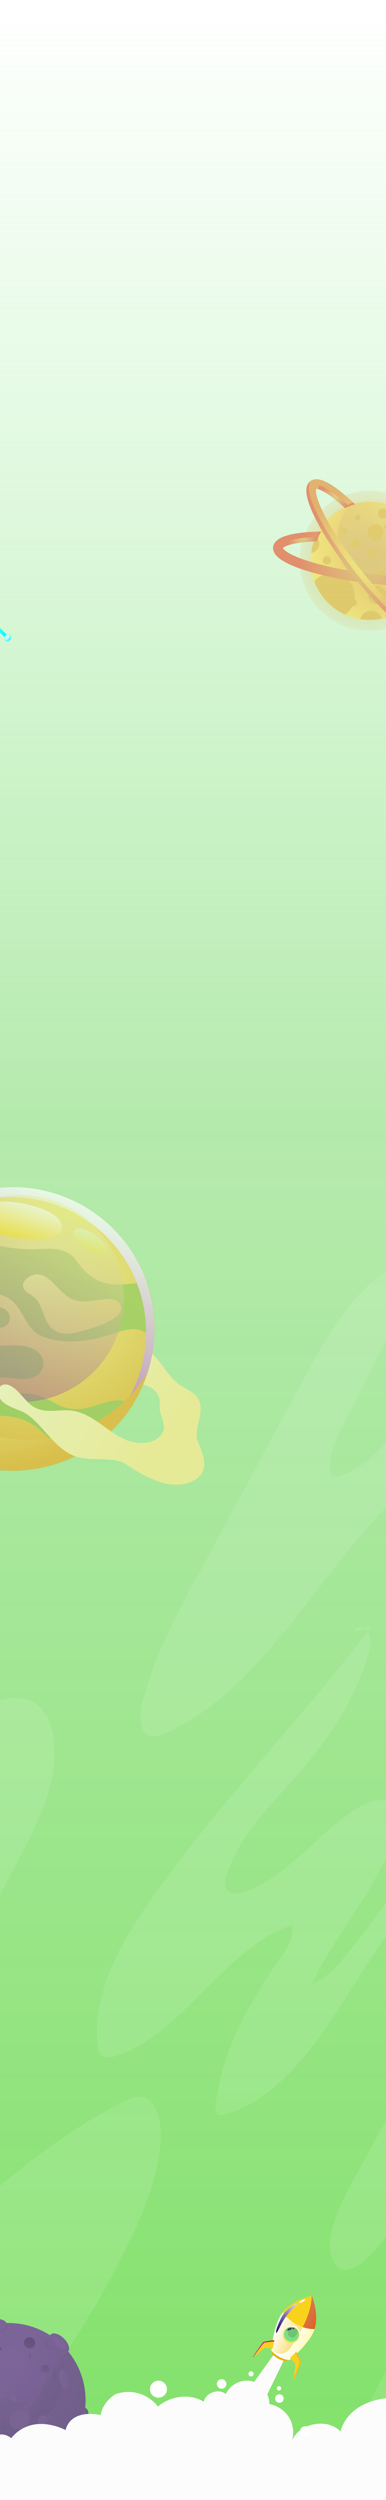 <svg width="375" height="2426" viewBox="0 0 375 2426" fill="none" xmlns="http://www.w3.org/2000/svg">
<g clip-path="url(#clip0_481_5766)">
<g clip-path="url(#clip1_481_5766)">
<path d="M375 -1H0V2425H375V-1Z" fill="url(#paint0_linear_481_5766)"/>
<g opacity="0.2">
<g style="mix-blend-mode:screen" opacity="0.5">
<path d="M-438.114 2098.41C-336.501 1947.04 -222.463 1807.98 -90.72 1703.99C-66.229 1684.66 -41 1666.47 -13.926 1654.47C5.56 1645.83 30.351 1642.26 43.733 1662.75C48.547 1670.11 51.054 1679.68 52.127 1689.27C56.595 1729.36 37.915 1766.91 20.36 1800.23C-3.209 1844.96 -26.362 1890.16 -52.513 1932.35C-79.195 1975.38 -108.967 2015.22 -133.072 2060.8C-157.177 2106.37 -175.683 2159.27 -175.914 2214.74C-175.96 2226.22 -174.363 2239.58 -166.736 2245.19C-158.733 2251.06 -148.869 2245.07 -140.953 2239C-53.695 2172.06 26.033 2086 120.601 2039.19C126.943 2036.05 133.827 2033.07 140.376 2035.35C153.752 2040.02 157.522 2062.8 155.868 2080.83C153.083 2111.13 142.342 2139.15 130.327 2165.29C100.896 2229.33 63.075 2285.9 25.462 2342.08C19.472 2324.41 0.008 2326.51 -14.094 2332.17C-51.453 2347.15 -87.809 2366.46 -122.585 2389.81C-130.339 2377.26 -122.043 2359.1 -113.972 2346.9C-84.776 2302.78 -55.581 2258.66 -26.385 2214.54C-89.083 2234.31 -139.812 2293.79 -199.085 2327.11C-211.832 2334.27 -225.282 2340.29 -239.154 2340.4C-253.025 2340.5 -267.484 2333.88 -276.092 2319.62C-284.613 2305.49 -286.25 2285.86 -283.621 2268.17C-280.987 2250.49 -274.564 2234.23 -268.222 2218.25C-241.391 2150.69 -209.053 2083.4 -186.753 2013.25C-183.184 2002.02 -180.964 1989.47 -183.265 1977.68C-184.153 1973.13 -185.801 1968.65 -188.667 1965.84C-194.893 1959.72 -203.864 1963.78 -210.327 1969.46C-232.206 1988.7 -253.279 2017.44 -269.306 2044.57C-290.926 2081.17 -316.755 2114.71 -342.076 2146.85C-353.139 2160.91 -364.757 2174.92 -378.933 2182.8C-393.11 2190.68 -410.527 2191.41 -423.084 2179.71C-439.365 2164.55 -442.49 2134.42 -440.443 2108.36C-438.051 2077.89 -430.556 2048.13 -418.633 2021.79" fill="white"/>
</g>
<g style="mix-blend-mode:screen" opacity="0.5">
<path d="M837.038 1500.65C782.717 1563.42 734.911 1635.58 679.311 1696.39C623.705 1757.21 557.778 1807.37 485.608 1814.82C484.15 1814.97 482.645 1815.1 481.25 1814.52C473.853 1811.48 477.612 1796.79 482.564 1788.96C517.686 1733.42 548.917 1673.63 575.72 1610.61C588.784 1579.9 600.805 1548.3 610.116 1515.28C614.215 1500.74 634.082 1428.02 606.265 1428.71C593.16 1429.04 576.383 1441.92 566.911 1453.09C550.699 1472.21 539.352 1497.22 527.585 1521.3C502.697 1572.22 474.856 1620.65 444.375 1666.04C434.101 1681.35 423.383 1696.47 410.365 1707.61C407.563 1710.01 404.415 1712.29 401.083 1711.88C390.919 1710.61 392.003 1690.42 396.765 1678.57C409.927 1645.79 427.471 1616.39 441.821 1584.48C456.176 1552.57 417.768 1586.46 416.58 1549.44C415.935 1529.39 460.016 1437.7 446.347 1428.7C430.348 1418.16 411.219 1429.66 396.309 1442.65C353.992 1479.55 319.481 1529.52 282.664 1575.46C245.847 1621.39 204.878 1664.72 156.092 1683.35C152.437 1684.74 148.517 1686 144.879 1684.52C134.686 1680.39 135.504 1661.09 139.217 1647.97C151.895 1603.17 173.204 1563.6 194.27 1524.62C227.057 1463.95 259.845 1403.27 292.632 1342.59C308.048 1314.06 323.661 1285.25 343.672 1262.15C363.689 1239.05 388.82 1221.84 415.473 1221C387.31 1276.69 359.141 1332.4 330.977 1388.09C324.111 1401.67 317.025 1418.78 322.669 1433.29C348.186 1430.63 368.942 1406.68 389.057 1385.91C417.543 1356.51 448.578 1331.35 481.365 1311.07C489.488 1306.05 500.454 1302 506.352 1310.88C510.497 1317.13 509.65 1326.6 507.983 1334.59C494.717 1398.19 446.491 1443.76 439.572 1509.07C438.99 1514.57 438.817 1520.62 441.233 1525.19C446.929 1535.94 459.762 1529.13 467.672 1521.14C511.546 1476.87 548.196 1421.69 588.571 1372.02C628.945 1322.34 674.802 1276.98 728.431 1259.01C749.734 1251.87 776.047 1251.35 789.572 1274.1C804.089 1298.52 795.165 1334.02 784.36 1361.55C764.095 1413.19 738.953 1461.53 709.688 1505.12C689.516 1535.17 667.031 1563.66 653.915 1599.81C649.101 1613.07 645.601 1627.77 647.1 1642.32C648.599 1656.88 656.14 1671.08 667.031 1674.47C672.923 1676.3 679.103 1674.9 684.978 1673C734.906 1656.76 774.998 1605.15 825.121 1589.99C833.492 1587.45 843.144 1586.34 849.872 1593.35C856.928 1600.71 857.995 1614.84 854.703 1625.85C851.411 1636.85 844.712 1645.42 838.064 1653.4C797.696 1701.88 752.04 1742.78 702.92 1774.44" fill="white"/>
</g>
<g style="mix-blend-mode:screen" opacity="0.5">
<path d="M361.718 1577.28C290.188 1672.29 208.061 1753.25 140.151 1852.73C115.124 1889.39 90.806 1933.94 94.548 1982.91C94.79 1986.12 95.205 1989.47 96.692 1992.04C99.904 1997.57 106.309 1997.02 111.475 1995.46C176.283 1975.9 219.344 1888.66 283.973 1868.11C285.195 1880.44 278.3 1891.31 271.946 1900.52C243.546 1941.68 215.758 1987.78 209.525 2042.7C209.208 2045.5 209.041 2048.72 210.517 2050.8C212.183 2053.13 215.031 2052.78 217.418 2052.15C252.171 2043.06 282.191 2014.25 307.034 1981.09C331.871 1947.94 352.655 1909.92 376.915 1876.03C404.381 1837.65 436.638 1803.97 456.632 1758.33C450.255 1753.54 441.971 1755.33 435.669 1760.28C429.362 1765.23 424.6 1772.86 419.901 1780.27C394.914 1819.71 368.198 1857.27 339.919 1892.67C329.034 1906.29 317.342 1920.03 302.854 1925.34C328.654 1871.38 370.25 1830.16 386.941 1770.35C388.238 1765.7 389.351 1760.41 387.719 1755.94C386.238 1751.88 382.848 1749.64 379.544 1748.43C366.739 1743.74 353.139 1750.21 341.366 1758.33C305.027 1783.38 274.587 1825.29 234.472 1836.71C228.666 1838.36 220.866 1837.93 218.94 1830.57C217.96 1826.81 219.061 1822.7 220.289 1819.06C232.264 1783.64 256.484 1758.51 279.003 1733.44C310.775 1698.06 341.701 1658.32 357.059 1607.5C359.221 1600.34 361.02 1592.05 358.38 1585.18C355.739 1578.3 346.641 1576.38 344.456 1583.52" fill="white"/>
</g>
<g style="mix-blend-mode:screen" opacity="0.5">
<path d="M648.605 1960.06C612.935 2020.55 596.873 2112.5 552.134 2161.54C545.989 2168.28 539.491 2174.92 531.823 2177.97C524.161 2181.03 515.012 2179.79 509.373 2172.33C503.752 2164.89 502.858 2153.3 503.746 2142.89C507.805 2095.32 540.661 2059.96 549.309 2013.46C551.097 2003.85 551.241 1992 545.279 1985.94C540.61 1981.2 533.951 1981.97 528.301 1984.21C509.863 1991.52 496.015 2010.99 482.397 2028.86C467.35 2048.62 451.495 2067.32 434.937 2084.87C428.232 2091.97 419.452 2099.25 411.611 2094.58C416.586 2073.98 427.062 2056.59 437.313 2039.68C456.321 2008.31 475.404 1976.56 488.976 1940.66C492.723 1930.75 496.009 1918.76 491.991 1909.04C480.449 1909.53 470.527 1919.5 461.844 1929.49C416.54 1981.66 380.945 2046.48 345.765 2110.7C336.818 2127.03 327.743 2143.68 322.883 2162.77C321.015 2170.11 319.793 2177.99 321.009 2185.57C322.226 2193.14 326.336 2200.29 332.073 2202.09C335.561 2203.18 339.233 2202.25 342.646 2200.8C360.484 2193.26 373.133 2173.07 385.823 2154.98C398.576 2136.79 412.36 2119.85 427.016 2104.33C436.742 2094.03 448.572 2083.81 460.795 2087.22C456.327 2099.88 447.488 2108.71 440.063 2118.7C432.637 2128.68 426.088 2142.04 428.163 2155.73C428.578 2158.45 429.414 2161.24 431.121 2162.88C434.476 2166.12 439.198 2163.52 442.686 2160.54C465.557 2141.1 479.999 2109.06 497.566 2081.73C501.792 2075.15 507.13 2068.28 513.68 2068.6C507.015 2101.8 490.774 2130.17 473.623 2156.11C438.033 2209.93 396.8 2257.73 366.463 2316.82C357.279 2334.7 348.925 2354.53 348.458 2376.09C348.256 2385.43 349.743 2395.3 354.454 2402.3C364.543 2417.31 383.113 2412.39 397.065 2404.32C438.829 2380.15 473.697 2339.33 504.951 2295.69C569.39 2205.68 621.635 2100.7 658.533 1987.1C662.021 1976.35 665.653 1965.03 672.647 1957.81L648.605 1960.07V1960.06Z" fill="white"/>
</g>
</g>
<g opacity="0.7">
<path d="M82.77 2336.66C83.01 2334.23 83.137 2331.76 83.137 2329.26C83.137 2311.28 76.81 2294.79 66.267 2281.86C68.304 2279.2 66.522 2273.72 62.081 2269.29C57.433 2264.66 51.64 2262.93 49.148 2265.43C48.942 2265.63 48.781 2265.86 48.634 2266.11C36.935 2258.58 23.023 2254.2 8.078 2254.2C7.481 2254.2 6.888 2254.23 6.296 2254.24C4.812 2250.7 -2.861 2249.06 -11.602 2250.56C-20.911 2252.16 -27.894 2256.73 -27.199 2260.76C-27.086 2261.41 -26.763 2262 -26.293 2262.54C-50.459 2275.01 -66.99 2300.2 -66.99 2329.26C-66.99 2343.56 -62.989 2356.92 -56.051 2368.3C-56.261 2368.45 -56.467 2368.61 -56.653 2368.8C-60.242 2372.4 -57.73 2380.72 -51.046 2387.39C-44.357 2394.06 -36.028 2396.55 -32.438 2392.94C-32.335 2392.84 -32.257 2392.72 -32.164 2392.61C-20.529 2400.02 -6.735 2404.33 8.078 2404.33C13.724 2404.33 19.218 2403.69 24.507 2402.5C26.001 2405.67 31.892 2406.97 38.267 2405.39C45.093 2403.7 49.887 2399.34 48.972 2395.67C48.737 2394.73 48.149 2393.93 47.292 2393.28C62.227 2384.11 73.691 2369.86 79.312 2352.94C79.469 2353 79.616 2353.08 79.782 2353.11C82.231 2353.56 84.88 2350.23 85.708 2345.69C86.53 2341.15 85.223 2337.11 82.779 2336.66L82.77 2336.66Z" fill="url(#paint1_radial_481_5766)"/>
<g style="mix-blend-mode:screen" opacity="0.48">
<path d="M70.048 2287.36C70.65 2288.1 71.238 2288.85 71.811 2289.61C71.282 2288.76 70.738 2287.93 70.175 2287.11C70.126 2287.19 70.102 2287.28 70.048 2287.35V2287.36Z" fill="#732FA4"/>
<path d="M-52.545 2385.78C-54.944 2381.12 -55.248 2376.68 -52.877 2374.3C-52.691 2374.11 -52.486 2373.95 -52.275 2373.79C-59.214 2362.42 -63.215 2349.06 -63.215 2334.76C-63.215 2305.69 -46.683 2280.5 -22.517 2268.03C-22.987 2267.49 -23.311 2266.9 -23.423 2266.25C-24.119 2262.22 -17.136 2257.66 -7.827 2256.06C0.909 2254.55 8.587 2256.19 10.071 2259.73C10.669 2259.72 11.256 2259.69 11.854 2259.69C26.799 2259.69 40.711 2264.08 52.409 2271.6C52.556 2271.36 52.723 2271.12 52.923 2270.92C55.421 2268.42 61.209 2270.15 65.856 2274.78C65.954 2274.88 66.032 2274.98 66.125 2275.08C65.283 2273.15 63.927 2271.13 62.071 2269.28C57.424 2264.65 51.631 2262.92 49.138 2265.42C48.932 2265.63 48.771 2265.86 48.624 2266.1C36.925 2258.58 23.014 2254.19 8.068 2254.19C7.471 2254.19 6.878 2254.22 6.286 2254.24C4.802 2250.69 -2.871 2249.05 -11.612 2250.56C-20.921 2252.16 -27.904 2256.72 -27.208 2260.75C-27.096 2261.4 -26.773 2261.99 -26.302 2262.53C-50.468 2275 -67 2300.19 -67 2329.26C-67 2343.56 -62.999 2356.92 -56.06 2368.29C-56.271 2368.45 -56.477 2368.61 -56.663 2368.79C-59.968 2372.11 -58.093 2379.43 -52.549 2385.78H-52.545Z" fill="#732FA4"/>
</g>
<g style="mix-blend-mode:screen">
<path d="M64.68 2317.68C62.364 2318.34 59.309 2314.75 57.849 2309.66C56.39 2304.56 57.085 2299.9 59.402 2299.24C61.718 2298.58 64.773 2302.17 66.233 2307.26C67.692 2312.35 66.997 2317.02 64.68 2317.68Z" fill="#732FA4"/>
</g>
<g style="mix-blend-mode:screen">
<path d="M63.378 2308.41C64.465 2312.2 64.353 2315.76 63.271 2317.6C63.755 2317.77 64.23 2317.81 64.681 2317.68C66.997 2317.02 67.692 2312.35 66.233 2307.26C64.774 2302.17 61.718 2298.57 59.402 2299.24C58.81 2299.4 58.33 2299.84 57.958 2300.47C59.985 2301.18 62.203 2304.31 63.378 2308.41V2308.41Z" fill="#732FA4"/>
</g>
<g style="mix-blend-mode:screen">
<path d="M3.083 2390.49C2.736 2388.11 6.702 2385.56 11.947 2384.79C17.191 2384.03 21.721 2385.34 22.068 2387.72C22.416 2390.11 18.45 2392.66 13.205 2393.42C7.96 2394.19 3.431 2392.87 3.083 2390.49Z" fill="#732FA4"/>
</g>
<g style="mix-blend-mode:screen">
<path d="M12.441 2390.44C8.534 2391.01 5.027 2390.43 3.348 2389.11C3.113 2389.57 3.015 2390.03 3.083 2390.49C3.431 2392.88 7.961 2394.19 13.205 2393.42C18.45 2392.66 22.416 2390.11 22.069 2387.72C21.98 2387.12 21.618 2386.58 21.04 2386.13C20.066 2388.04 16.672 2389.82 12.441 2390.44Z" fill="#732FA4"/>
</g>
<g style="mix-blend-mode:screen">
<path d="M63.956 2279.12C62.609 2280.57 58.917 2279.35 55.714 2276.39C52.512 2273.42 51.008 2269.84 52.355 2268.38C53.702 2266.93 57.394 2268.15 60.596 2271.11C63.799 2274.08 65.302 2277.67 63.956 2279.12Z" fill="#732FA4"/>
</g>
<g style="mix-blend-mode:screen">
<path d="M59.078 2273.15C61.463 2275.35 62.907 2277.91 62.927 2279.67C63.343 2279.58 63.691 2279.4 63.951 2279.12C65.297 2277.67 63.794 2274.08 60.591 2271.11C57.389 2268.15 53.702 2266.92 52.35 2268.38C52.007 2268.75 51.85 2269.26 51.86 2269.87C53.594 2269.5 56.493 2270.76 59.073 2273.15H59.078Z" fill="#732FA4"/>
</g>
<g style="mix-blend-mode:screen">
<path d="M29.752 2402.09C29.002 2400.25 31.671 2397.42 35.711 2395.77C39.751 2394.12 43.634 2394.27 44.388 2396.11C45.137 2397.95 42.469 2400.77 38.429 2402.42C34.389 2404.07 30.506 2403.92 29.752 2402.09Z" fill="#732FA4"/>
</g>
<g style="mix-blend-mode:screen">
<path d="M37.224 2400.19C34.212 2401.42 31.294 2401.64 29.688 2400.92C29.59 2401.34 29.605 2401.73 29.752 2402.08C30.501 2403.92 34.384 2404.07 38.429 2402.42C42.469 2400.77 45.137 2397.95 44.388 2396.11C44.197 2395.64 43.8 2395.28 43.252 2395.04C42.85 2396.76 40.49 2398.86 37.229 2400.19H37.224Z" fill="#732FA4"/>
</g>
<g style="mix-blend-mode:screen">
<path d="M80.415 2350.38C78.985 2350.28 78 2347.64 78.221 2344.49C78.441 2341.34 79.783 2338.87 81.213 2338.97C82.643 2339.07 83.627 2341.71 83.406 2344.86C83.186 2348 81.844 2350.48 80.415 2350.38Z" fill="#732FA4"/>
</g>
<g style="mix-blend-mode:screen">
<path d="M81.57 2344.92C81.403 2347.27 80.62 2349.24 79.636 2350.05C79.876 2350.25 80.135 2350.36 80.409 2350.38C81.839 2350.48 83.181 2348.01 83.401 2344.86C83.622 2341.71 82.642 2339.07 81.208 2338.97C80.84 2338.95 80.483 2339.09 80.145 2339.37C81.139 2340.18 81.741 2342.38 81.565 2344.92H81.57Z" fill="#732FA4"/>
</g>
<g style="mix-blend-mode:screen">
<path d="M-0.285 2254.95C0.317 2257.55 -3.841 2260.75 -9.575 2262.07C-15.309 2263.4 -20.446 2262.36 -21.048 2259.76C-21.65 2257.15 -17.493 2253.96 -11.759 2252.63C-6.024 2251.31 -0.888 2252.34 -0.285 2254.95Z" fill="#732FA4"/>
</g>
<g style="mix-blend-mode:screen">
<path d="M9.645 2300.18C17.107 2300.18 23.155 2295.03 23.155 2288.68C23.155 2282.34 17.107 2277.19 9.645 2277.19C2.184 2277.19 -3.865 2282.34 -3.865 2288.68C-3.865 2295.03 2.184 2300.18 9.645 2300.18Z" fill="#732FA4"/>
</g>
<g style="mix-blend-mode:screen">
<path d="M10.052 2282.84C16.075 2282.84 21.172 2286.19 22.916 2290.82C23.067 2290.13 23.16 2289.42 23.16 2288.68C23.16 2282.34 17.113 2277.19 9.65 2277.19C2.187 2277.19 -3.86 2282.34 -3.86 2288.68C-3.86 2289.91 -3.63 2291.08 -3.214 2292.19C-2.034 2286.87 3.451 2282.84 10.052 2282.84Z" fill="#732FA4"/>
</g>
<g style="mix-blend-mode:screen">
<path d="M11.183 2354.76C8.005 2351.05 8.96 2345.02 13.313 2341.29C17.666 2337.55 23.773 2337.53 26.951 2341.23C30.129 2344.94 29.174 2350.97 24.821 2354.7C20.467 2358.44 14.361 2358.46 11.183 2354.76Z" fill="#732FA4"/>
</g>
<g style="mix-blend-mode:screen">
<path d="M21.759 2351.61C18.244 2354.63 13.592 2355.22 10.252 2353.39C10.511 2353.87 10.815 2354.33 11.182 2354.76C14.36 2358.46 20.467 2358.44 24.82 2354.7C29.173 2350.97 30.128 2344.94 26.95 2341.23C26.338 2340.52 25.613 2339.94 24.82 2339.51C26.798 2343.21 25.613 2348.3 21.759 2351.61Z" fill="#732FA4"/>
</g>
<g style="mix-blend-mode:screen">
<path d="M37.341 2352.14C35.75 2350.28 36.23 2347.26 38.409 2345.39C40.593 2343.52 43.648 2343.5 45.245 2345.36C46.836 2347.22 46.356 2350.24 44.177 2352.11C41.993 2353.98 38.938 2353.99 37.341 2352.14Z" fill="#732FA4"/>
</g>
<g style="mix-blend-mode:screen">
<path d="M42.64 2350.56C40.877 2352.07 38.546 2352.37 36.877 2351.45C37.004 2351.69 37.16 2351.92 37.342 2352.14C38.933 2353.99 41.994 2353.98 44.178 2352.11C46.362 2350.24 46.837 2347.22 45.245 2345.36C44.937 2345 44.574 2344.71 44.178 2344.5C45.167 2346.35 44.574 2348.91 42.645 2350.56H42.64Z" fill="#732FA4"/>
</g>
<g style="mix-blend-mode:multiply" opacity="0.5">
<path d="M-0.055 2263.6C-0.085 2263.34 1.473 2262.84 2.662 2261.84C3.877 2260.86 4.675 2259.57 4.675 2259.57C4.675 2259.57 5.684 2258.44 6.271 2256.99C6.893 2255.57 6.923 2253.93 7.182 2253.88C7.437 2253.82 7.941 2255.56 7.579 2257.37C7.261 2259.17 6.218 2260.72 6.218 2260.72C6.218 2260.72 5.028 2262.16 3.397 2262.98C1.771 2263.84 -0.041 2263.86 -0.055 2263.6Z" fill="#6A1C92"/>
<path d="M1.34 2303.85C1.355 2304.13 -1.686 2304.12 -4.355 2302.65C-5.682 2301.95 -6.877 2301.01 -7.665 2300.18C-8.463 2299.36 -8.899 2298.73 -8.899 2298.73C-8.899 2298.73 -9.32 2298.08 -9.771 2297.03C-10.231 2295.99 -10.647 2294.52 -10.774 2293.02C-11.107 2289.99 -9.947 2287.18 -9.697 2287.3C-9.452 2287.37 -10.069 2290.16 -9.428 2292.83C-9.144 2294.15 -8.649 2295.4 -8.169 2296.27C-7.694 2297.14 -7.298 2297.66 -7.298 2297.66C-7.298 2297.66 -6.97 2298.23 -6.348 2299C-5.731 2299.78 -4.771 2300.72 -3.659 2301.49C-1.451 2303.11 1.36 2303.61 1.335 2303.86L1.34 2303.85Z" fill="#6A1C92"/>
<path d="M29.673 2289.98C29.413 2289.93 29.365 2288.86 29.159 2287.86C28.968 2286.85 28.645 2285.92 28.645 2285.92C28.645 2285.92 28.547 2284.93 28.302 2283.94C28.067 2282.95 27.665 2281.95 27.881 2281.79C28.091 2281.64 28.939 2282.41 29.551 2283.4C30.173 2284.38 30.525 2285.5 30.525 2285.5C30.525 2285.5 30.677 2286.68 30.525 2287.82C30.383 2288.98 29.938 2290.04 29.678 2289.98L29.673 2289.98Z" fill="#6A1C92"/>
<path d="M6.815 2357.95C6.766 2358.05 6.173 2357.95 5.424 2357.42C4.67 2356.92 3.887 2355.94 3.387 2354.84C2.888 2353.74 2.614 2352.57 2.496 2351.69C2.369 2350.81 2.364 2350.22 2.364 2350.22C2.364 2350.22 2.486 2347.88 3.137 2345.66C3.75 2343.44 4.856 2341.43 5.096 2341.54C5.341 2341.64 4.709 2343.77 4.469 2345.94C4.185 2348.09 4.288 2350.23 4.288 2350.23C4.288 2350.23 4.087 2352.36 4.66 2354.36C4.939 2355.35 5.424 2356.27 5.929 2356.87C6.423 2357.48 6.879 2357.82 6.81 2357.95L6.815 2357.95Z" fill="#6A1C92"/>
<path d="M27.891 2332.67C27.857 2332.94 26.5 2333.03 25.203 2333.26C23.895 2333.47 22.646 2333.81 22.646 2333.81C22.646 2333.81 21.354 2333.92 20.056 2334.17C18.753 2334.4 17.451 2334.78 17.328 2334.54C17.206 2334.3 18.342 2333.47 19.635 2332.87C20.918 2332.27 22.313 2331.92 22.313 2331.92C22.313 2331.92 23.743 2331.77 25.158 2331.9C26.578 2332.02 27.93 2332.42 27.896 2332.68L27.891 2332.67Z" fill="#6A1C92"/>
<path d="M55.798 2313.42C55.582 2313.58 54.069 2311.7 53.124 2309.47C52.12 2307.26 51.748 2304.83 51.748 2304.83C51.748 2304.83 51.538 2302.38 52.013 2299.98C52.238 2298.77 52.732 2297.56 53.398 2296.84C54.059 2296.11 54.721 2295.97 54.76 2296.07C54.833 2296.2 54.368 2296.56 54.006 2297.27C53.629 2297.98 53.398 2299.05 53.359 2300.15C53.256 2302.4 53.658 2304.6 53.658 2304.6C53.658 2304.6 53.785 2306.83 54.402 2309.01C54.961 2311.21 56.018 2313.27 55.793 2313.42L55.798 2313.42Z" fill="#6A1C92"/>
<path d="M66.322 2323.73C66.317 2324 65.298 2324.19 64.25 2324.13C63.207 2324.08 62.184 2323.77 62.184 2323.77C62.184 2323.77 61.239 2323.28 60.46 2322.58C59.667 2321.89 59.074 2321.04 59.255 2320.85C59.437 2320.65 60.303 2321.1 61.175 2321.42C62.047 2321.76 62.913 2321.99 62.913 2321.99C62.913 2321.99 63.697 2322.43 64.554 2322.8C65.401 2323.18 66.336 2323.46 66.326 2323.73H66.322Z" fill="#6A1C92"/>
<path d="M51.724 2280.02C51.645 2280.27 50 2279.94 48.536 2279.06C47.062 2278.21 45.897 2276.93 45.897 2276.93C45.897 2276.93 44.878 2275.52 44.359 2273.91C43.806 2272.29 43.82 2270.61 44.08 2270.59C44.344 2270.55 44.809 2272.06 45.598 2273.35C46.371 2274.65 47.39 2275.72 47.39 2275.72C47.39 2275.72 48.222 2276.94 49.339 2277.96C50.436 2279 51.812 2279.77 51.724 2280.02V2280.02Z" fill="#6A1C92"/>
<path d="M66.737 2284.66C66.864 2284.89 66.247 2285.47 65.444 2285.8C64.656 2286.14 63.77 2286.2 63.77 2286.2C63.77 2286.2 62.893 2286.05 62.144 2285.63C61.38 2285.22 60.827 2284.58 60.973 2284.37C61.12 2284.15 61.85 2284.31 62.54 2284.33C63.231 2284.36 63.867 2284.27 63.867 2284.27C63.867 2284.27 64.494 2284.42 65.185 2284.46C65.87 2284.52 66.615 2284.42 66.737 2284.66Z" fill="#6A1C92"/>
<path d="M7.099 2380.95C7.172 2381.21 5.287 2381.9 3.612 2382.84C2.775 2383.31 1.996 2383.83 1.472 2384.28C0.938 2384.72 0.63 2385.05 0.63 2385.05C0.63 2385.05 0.277 2385.32 -0.193 2385.8C-0.668 2386.28 -1.226 2387 -1.637 2387.82C-2.049 2388.63 -2.298 2389.52 -2.377 2390.23C-2.47 2390.93 -2.445 2391.43 -2.582 2391.47C-2.7 2391.51 -2.979 2391.05 -3.126 2390.25C-3.283 2389.47 -3.224 2388.36 -2.906 2387.32C-2.592 2386.28 -2.049 2385.32 -1.554 2384.66C-1.064 2384 -0.658 2383.62 -0.658 2383.62C-0.658 2383.62 -0.242 2383.27 0.444 2382.84C1.124 2382.4 2.079 2381.93 3.059 2381.6C5.027 2380.91 7.04 2380.7 7.099 2380.95Z" fill="#6A1C92"/>
<path d="M27.627 2383.5C27.377 2383.59 26.823 2382.93 26.153 2382.52C25.487 2382.08 24.777 2381.86 24.777 2381.86C24.777 2381.86 24.179 2381.43 23.43 2381.15C22.7 2380.85 21.834 2380.8 21.76 2380.54C21.682 2380.29 22.573 2379.82 23.616 2379.8C24.644 2379.75 25.639 2380.14 25.639 2380.14C25.639 2380.14 26.544 2380.71 27.117 2381.56C27.72 2382.41 27.866 2383.41 27.617 2383.5H27.627Z" fill="#6A1C92"/>
<path d="M31.397 2394.93C31.539 2395.16 30.54 2396.03 29.619 2396.92C28.679 2397.8 27.905 2398.73 27.905 2398.73C27.905 2398.73 26.956 2399.49 26.255 2400.45C25.516 2401.39 25.222 2402.63 24.953 2402.63C24.693 2402.65 24.488 2401.19 25.051 2399.81C25.57 2398.44 26.539 2397.37 26.539 2397.37C26.539 2397.37 27.622 2396.45 28.821 2395.82C30.016 2395.17 31.265 2394.71 31.402 2394.93H31.397Z" fill="#6A1C92"/>
<path d="M46.984 2391.66C46.768 2391.82 45.882 2391.13 44.868 2390.92C43.855 2390.68 42.875 2390.81 42.875 2390.81C42.875 2390.81 41.891 2390.69 40.882 2390.94C39.873 2391.17 38.997 2391.87 38.777 2391.72C38.551 2391.58 39.154 2390.39 40.334 2389.7C41.475 2388.99 42.861 2388.89 42.861 2388.89C42.861 2388.89 44.246 2388.97 45.397 2389.67C46.582 2390.34 47.204 2391.53 46.979 2391.66H46.984Z" fill="#6A1C92"/>
<path d="M76.707 2343.08C76.448 2343.04 76.394 2341.88 76.653 2340.72C76.898 2339.57 77.427 2338.49 77.427 2338.49C77.427 2338.49 78.137 2337.52 79.043 2336.77C79.949 2336.01 81.007 2335.51 81.158 2335.73C81.315 2335.94 80.61 2336.79 80.061 2337.68C79.498 2338.57 79.072 2339.49 79.072 2339.49C79.072 2339.49 78.45 2340.29 77.921 2341.2C77.388 2342.1 76.967 2343.12 76.702 2343.08H76.707Z" fill="#6A1C92"/>
<path d="M78.896 2353.63C78.764 2353.86 78.078 2353.72 77.457 2353.4C76.835 2353.09 76.311 2352.6 76.311 2352.6C76.311 2352.6 75.953 2351.99 75.777 2351.31C75.596 2350.63 75.61 2349.93 75.865 2349.86C76.12 2349.77 76.541 2350.25 76.967 2350.65C77.393 2351.06 77.814 2351.4 77.814 2351.4C77.814 2351.4 78.059 2351.89 78.367 2352.39C78.666 2352.9 79.038 2353.41 78.901 2353.64L78.896 2353.63Z" fill="#6A1C92"/>
<path d="M47.561 2342.76C47.316 2342.8 46.724 2341.68 45.696 2341.11C44.706 2340.47 43.6 2340.39 43.6 2340.39C43.6 2340.39 42.542 2340.04 41.313 2340.14C40.098 2340.19 38.855 2340.63 38.722 2340.4C38.585 2340.18 39.648 2339.26 41.039 2338.8C41.724 2338.57 42.464 2338.46 43.032 2338.46C43.6 2338.45 43.986 2338.5 43.986 2338.5C43.986 2338.5 44.373 2338.6 44.892 2338.85C45.416 2339.09 46.063 2339.52 46.577 2340.07C47.679 2341.17 47.84 2342.73 47.561 2342.76Z" fill="#6A1C92"/>
<path d="M45.446 2357.84C45.627 2358.04 44.384 2359.22 42.679 2359.58C41.852 2359.77 40.975 2359.78 40.324 2359.69C39.673 2359.61 39.242 2359.47 39.242 2359.47C39.242 2359.47 38.826 2359.31 38.272 2358.94C37.719 2358.59 37.058 2358.01 36.544 2357.33C35.466 2355.97 35.276 2354.26 35.545 2354.22C35.794 2354.16 36.436 2355.54 37.543 2356.41C38.61 2357.34 39.903 2357.66 39.903 2357.66C39.903 2357.66 41.098 2358.25 42.513 2358.22C43.923 2358.26 45.299 2357.63 45.451 2357.84L45.446 2357.84Z" fill="#6A1C92"/>
</g>
<path style="mix-blend-mode:multiply" opacity="0.5" d="M82.769 2336.66C83.009 2334.23 83.137 2331.76 83.137 2329.26C83.137 2311.28 76.81 2294.79 66.267 2281.86C68.304 2279.2 66.522 2273.72 62.08 2269.29C58.966 2266.18 55.342 2264.39 52.536 2264.29C59.103 2274.65 62.908 2286.85 62.908 2299.93C62.908 2337.29 31.974 2367.57 -6.186 2367.57C-32.409 2367.57 -55.223 2353.27 -66.927 2332.2C-66.418 2345.38 -62.51 2357.71 -56.051 2368.3C-56.261 2368.45 -56.467 2368.61 -56.653 2368.8C-60.243 2372.4 -57.73 2380.72 -51.046 2387.39C-44.357 2394.06 -36.028 2396.55 -32.438 2392.94C-32.336 2392.84 -32.257 2392.72 -32.164 2392.61C-20.529 2400.02 -6.735 2404.33 8.078 2404.33C13.724 2404.33 19.218 2403.69 24.507 2402.5C26 2405.67 31.891 2406.97 38.267 2405.39C45.093 2403.7 49.887 2399.34 48.971 2395.67C48.736 2394.73 48.149 2393.93 47.292 2393.28C62.227 2384.11 73.691 2369.86 79.312 2352.94C79.469 2353 79.616 2353.08 79.782 2353.11C82.231 2353.56 84.88 2350.23 85.707 2345.69C86.53 2341.15 85.223 2337.11 82.779 2336.66L82.769 2336.66Z" fill="url(#paint2_radial_481_5766)"/>
<g style="mix-blend-mode:screen" opacity="0.2">
<path d="M-1.49 2353.3C23.545 2353.3 43.84 2333.09 43.84 2308.16C43.84 2283.23 23.545 2263.02 -1.49 2263.02C-26.525 2263.02 -46.82 2283.23 -46.82 2308.16C-46.82 2333.09 -26.525 2353.3 -1.49 2353.3Z" fill="#732FA4"/>
</g>
<path d="M2.848 2323.86C2.848 2325.23 1.741 2326.34 0.375 2326.34C-0.991 2326.34 -2.098 2325.23 -2.098 2323.86C-2.098 2322.5 -0.991 2321.39 0.375 2321.39C1.741 2321.39 2.848 2322.5 2.848 2323.86ZM13.391 2325.01C11.755 2325.01 10.423 2326.34 10.423 2327.98C10.423 2329.62 11.75 2330.95 13.391 2330.95C15.031 2330.95 16.358 2329.62 16.358 2327.98C16.358 2326.34 15.031 2325.01 13.391 2325.01ZM43.707 2294.7C41.523 2294.7 39.755 2296.47 39.755 2298.65C39.755 2300.83 41.528 2302.6 43.707 2302.6C45.886 2302.6 47.659 2300.83 47.659 2298.65C47.659 2296.47 45.886 2294.7 43.707 2294.7ZM42.057 2313.81C40.965 2313.81 40.079 2314.7 40.079 2315.79C40.079 2316.88 40.965 2317.77 42.057 2317.77C43.149 2317.77 44.035 2316.88 44.035 2315.79C44.035 2314.7 43.149 2313.81 42.057 2313.81ZM53.261 2324.69C52.35 2324.69 51.615 2325.42 51.615 2326.33C51.615 2327.24 52.355 2327.98 53.261 2327.98C54.167 2327.98 54.906 2327.24 54.906 2326.33C54.906 2325.42 54.167 2324.69 53.261 2324.69ZM-2.426 2370.16C-4.791 2370.16 -6.711 2372.08 -6.711 2374.44C-6.711 2376.81 -4.791 2378.73 -2.426 2378.73C-0.061 2378.73 1.859 2376.81 1.859 2374.44C1.859 2372.08 -0.061 2370.16 -2.426 2370.16ZM10.59 2373.12C9.772 2373.12 9.106 2373.79 9.106 2374.61C9.106 2375.43 9.772 2376.09 10.59 2376.09C11.408 2376.09 12.074 2375.43 12.074 2374.61C12.074 2373.79 11.408 2373.12 10.59 2373.12ZM35.466 2376.09C34.193 2376.09 33.159 2377.12 33.159 2378.39C33.159 2379.67 34.193 2380.7 35.466 2380.7C36.739 2380.7 37.772 2379.67 37.772 2378.39C37.772 2377.12 36.739 2376.09 35.466 2376.09ZM54.412 2367.19C51.953 2367.19 49.965 2369.18 49.965 2371.64C49.965 2374.09 51.958 2376.08 54.412 2376.08C56.865 2376.08 58.858 2374.09 58.858 2371.64C58.858 2369.18 56.865 2367.19 54.412 2367.19ZM47.825 2382.35C47.008 2382.35 46.342 2383.02 46.342 2383.83C46.342 2384.65 47.008 2385.32 47.825 2385.32C48.643 2385.32 49.309 2384.65 49.309 2383.83C49.309 2383.02 48.643 2382.35 47.825 2382.35ZM70.228 2353.68C69.043 2353.68 68.088 2354.64 68.088 2355.82C68.088 2357 69.048 2357.96 70.228 2357.96C71.409 2357.96 72.368 2357 72.368 2355.82C72.368 2354.64 71.409 2353.68 70.228 2353.68ZM-9.84 2391.9C-11.025 2391.9 -11.98 2392.86 -11.98 2394.04C-11.98 2395.22 -11.02 2396.18 -9.84 2396.18C-8.66 2396.18 -7.7 2395.22 -7.7 2394.04C-7.7 2392.86 -8.66 2391.9 -9.84 2391.9ZM-44.274 2346.43C-45.729 2346.43 -46.909 2347.61 -46.909 2349.07C-46.909 2350.52 -45.729 2351.7 -44.274 2351.7C-42.82 2351.7 -41.64 2350.52 -41.64 2349.07C-41.64 2347.61 -42.82 2346.43 -44.274 2346.43ZM-24.339 2371.8C-25.157 2371.8 -25.823 2372.47 -25.823 2373.29C-25.823 2374.1 -25.157 2374.77 -24.339 2374.77C-23.521 2374.77 -22.855 2374.1 -22.855 2373.29C-22.855 2372.47 -23.521 2371.8 -24.339 2371.8ZM-18.904 2309.53C-20.907 2309.53 -22.527 2311.15 -22.527 2313.15C-22.527 2315.16 -20.907 2316.78 -18.904 2316.78C-16.901 2316.78 -15.28 2315.16 -15.28 2313.15C-15.28 2311.15 -16.901 2309.53 -18.904 2309.53ZM-11.985 2335.23C-12.533 2335.23 -12.974 2335.67 -12.974 2336.22C-12.974 2336.77 -12.533 2337.21 -11.985 2337.21C-11.436 2337.21 -10.995 2336.77 -10.995 2336.22C-10.995 2335.67 -11.436 2335.23 -11.985 2335.23ZM-8.522 2281.52C-9.521 2281.52 -10.334 2282.33 -10.334 2283.33C-10.334 2284.33 -9.521 2285.14 -8.522 2285.14C-7.523 2285.14 -6.711 2284.33 -6.711 2283.33C-6.711 2282.33 -7.523 2281.52 -8.522 2281.52ZM-0.286 2277.56C-1.285 2277.56 -2.098 2278.38 -2.098 2279.38C-2.098 2280.37 -1.285 2281.19 -0.286 2281.19C0.713 2281.19 1.526 2280.37 1.526 2279.38C1.526 2278.38 0.713 2277.56 -0.286 2277.56ZM28.713 2268.01C25.711 2268.01 23.278 2270.44 23.278 2273.44C23.278 2276.45 25.711 2278.88 28.713 2278.88C31.715 2278.88 34.149 2276.45 34.149 2273.44C34.149 2270.44 31.715 2268.01 28.713 2268.01ZM29.041 2285.14C28.405 2285.14 27.886 2285.66 27.886 2286.3C27.886 2286.94 28.4 2287.45 29.041 2287.45C29.683 2287.45 30.197 2286.94 30.197 2286.3C30.197 2285.66 29.683 2285.14 29.041 2285.14Z" fill="url(#paint3_radial_481_5766)"/>
</g>
<g opacity="0.6">
<path d="M393.985 589.742C419.171 570.499 423.99 534.483 404.747 509.297C385.505 484.111 349.488 479.292 324.302 498.534C299.116 517.777 294.298 553.793 313.54 578.979C332.782 604.166 368.799 608.984 393.985 589.742Z" fill="url(#paint4_radial_481_5766)"/>
<path style="mix-blend-mode:screen" d="M407.229 592.229C433.78 565.677 433.78 522.628 407.229 496.076C380.677 469.524 337.628 469.524 311.076 496.076C284.524 522.628 284.524 565.677 311.076 592.229C337.628 618.78 380.677 618.78 407.229 592.229Z" fill="url(#paint5_radial_481_5766)"/>
<path style="mix-blend-mode:multiply" d="M412.918 524.088C411.618 530.468 409.148 536.718 405.418 542.518C389.298 567.518 355.968 574.728 330.968 558.608C317.218 549.748 308.868 535.678 306.798 520.648C295.338 546.108 303.888 576.798 328.068 592.388C354.708 609.558 390.228 601.878 407.398 575.238C417.598 559.418 419.028 540.458 412.928 524.078L412.918 524.088Z" fill="url(#paint6_radial_481_5766)"/>
<path style="mix-blend-mode:multiply" d="M411.328 568.058C405.898 571.648 399.738 574.328 392.988 575.788C363.908 582.068 335.248 563.598 328.958 534.518C325.498 518.528 329.548 502.678 338.708 490.588C312.598 500.478 296.948 528.238 303.018 556.358C309.718 587.338 340.258 607.018 371.238 600.328C389.638 596.348 404.058 583.958 411.328 568.068V568.058Z" fill="url(#paint7_radial_481_5766)"/>
<g style="mix-blend-mode:screen">
<path d="M371.428 520.928C369.078 524.568 364.228 525.618 360.578 523.268C356.938 520.918 355.888 516.068 358.238 512.418C360.588 508.778 365.438 507.728 369.088 510.078C372.728 512.428 373.778 517.278 371.428 520.928Z" fill="#E3AD27"/>
</g>
<g style="mix-blend-mode:multiply">
<path d="M357.388 537.788C357.418 537.878 357.448 537.978 357.478 538.068C357.938 539.598 359.218 540.988 360.938 540.988C362.648 540.988 364.038 539.988 364.638 538.388C364.748 538.098 364.768 537.748 364.808 537.438C364.958 535.978 363.918 534.538 362.658 533.948C361.428 533.368 359.628 533.458 358.628 534.508C358.538 534.608 358.448 534.698 358.358 534.798C357.628 535.568 357.058 536.678 357.388 537.778V537.788Z" fill="#E3AD27"/>
</g>
<g style="mix-blend-mode:multiply">
<path d="M376.538 534.118C376.428 534.088 376.328 534.068 376.218 534.038C375.158 533.778 373.898 534.088 373.308 535.088C372.718 536.108 372.828 537.258 373.548 538.168C373.618 538.258 373.678 538.338 373.748 538.428C374.838 539.798 377.078 539.478 377.968 538.098C378.858 536.718 378.228 534.538 376.528 534.118H376.538Z" fill="#E3AD27"/>
</g>
<g style="mix-blend-mode:multiply">
<path d="M343.408 530.768C345.148 531.888 347.808 531.438 348.888 529.588C349.968 527.728 349.568 525.318 347.708 524.108C345.968 522.988 343.308 523.438 342.228 525.288C341.148 527.148 341.548 529.558 343.408 530.768Z" fill="#E3AD27"/>
</g>
<g style="mix-blend-mode:multiply">
<path d="M345.938 504.418C348.878 506.308 351.828 501.748 348.878 499.848C345.938 497.958 342.988 502.518 345.938 504.418Z" fill="#E3AD27"/>
</g>
<g style="mix-blend-mode:multiply">
<path d="M334.958 512.398C334.808 512.378 334.668 512.368 334.518 512.348C332.708 512.148 331.258 514.398 332.188 515.968C332.258 516.098 332.338 516.218 332.408 516.348C333.438 518.088 335.948 518.408 337.118 516.588C338.288 514.768 336.958 512.618 334.948 512.398H334.958Z" fill="#E3AD27"/>
</g>
<g style="mix-blend-mode:multiply">
<path d="M369.538 502.388C370.598 503.068 372.008 503.328 373.248 503.058C374.428 502.798 375.728 501.978 376.348 500.908C377.698 498.598 377.198 495.598 374.878 494.098C373.818 493.418 372.408 493.158 371.168 493.428C369.988 493.688 368.688 494.508 368.068 495.578C366.718 497.888 367.218 500.888 369.538 502.388Z" fill="#E3AD27"/>
</g>
<g style="mix-blend-mode:screen">
<path d="M369.418 556.758C371.688 558.218 373.958 554.698 371.688 553.238C369.418 551.778 367.148 555.298 369.418 556.758Z" fill="#E3AD27"/>
</g>
<g style="mix-blend-mode:multiply">
<path d="M373.978 512.318C375.878 513.538 377.778 510.598 375.878 509.368C373.978 508.148 372.078 511.088 373.978 512.318Z" fill="#E3AD27"/>
</g>
<g style="mix-blend-mode:screen">
<path d="M315.378 547.168C317.168 548.328 319.908 547.858 321.018 545.948C322.128 544.038 321.718 541.548 319.798 540.308C318.008 539.148 315.268 539.618 314.158 541.528C313.048 543.438 313.458 545.928 315.378 547.168Z" fill="#E3AD27"/>
</g>
<g style="mix-blend-mode:multiply">
<path d="M328.688 573.238C329.298 573.628 329.918 572.678 329.298 572.288C328.688 571.898 328.068 572.848 328.688 573.238Z" fill="#E3AD27"/>
</g>
<g style="mix-blend-mode:multiply">
<path d="M339.898 572.658C342.168 574.118 344.438 570.598 342.168 569.138C339.898 567.678 337.628 571.198 339.898 572.658Z" fill="#E3AD27"/>
</g>
<g style="mix-blend-mode:screen">
<path d="M340.848 587.998C345.008 590.678 349.188 584.218 345.018 581.528C340.858 578.848 336.678 585.308 340.848 587.998Z" fill="#E3AD27"/>
</g>
<g style="mix-blend-mode:multiply">
<path d="M323.558 570.878C323.568 570.778 323.588 570.688 323.598 570.588C323.838 569.038 321.738 567.688 320.428 568.548L320.178 568.708C319.458 569.178 318.948 569.778 318.908 570.678C318.868 571.498 319.278 572.288 319.968 572.728C320.658 573.168 321.548 573.218 322.278 572.848C323.078 572.438 323.418 571.728 323.548 570.878H323.558Z" fill="#E3AD27"/>
</g>
<g style="mix-blend-mode:screen">
<g style="mix-blend-mode:multiply">
<path d="M380.708 550.888C373.548 561.988 376.748 576.798 387.858 583.958C390.668 585.768 393.728 586.918 396.828 587.438C400.808 583.968 404.378 579.908 407.378 575.248C413.258 566.118 416.228 555.948 416.508 545.838C415.648 545.088 414.758 544.378 413.768 543.748C402.668 536.588 387.858 539.788 380.698 550.898L380.708 550.888Z" fill="#E3AD27"/>
</g>
<g style="mix-blend-mode:multiply">
<path d="M328.057 592.398C330.397 593.908 332.807 595.208 335.267 596.338C337.527 594.748 339.537 592.708 341.127 590.248C347.757 579.958 344.797 566.248 334.507 559.618C324.937 553.448 312.417 555.598 305.377 564.198C309.547 575.418 317.237 585.428 328.067 592.408L328.057 592.398Z" fill="#E3AD27"/>
</g>
<g style="mix-blend-mode:multiply">
<path d="M306.718 520.818C304.438 525.918 302.978 531.218 302.268 536.578C304.848 536.328 307.298 534.948 308.818 532.598C311.328 528.698 310.368 523.578 306.728 520.828L306.718 520.818Z" fill="#E3AD27"/>
</g>
<g style="mix-blend-mode:multiply">
<path d="M366.458 594.438C361.398 591.178 354.648 592.638 351.388 597.698C350.748 598.688 350.298 599.738 350.018 600.818C357.018 601.938 364.118 601.758 370.958 600.318C370.218 597.978 368.688 595.878 366.468 594.438H366.458Z" fill="#E3AD27"/>
</g>
<g style="mix-blend-mode:multiply">
<path d="M361.818 584.748C365.898 587.378 371.348 586.198 373.978 582.118C376.608 578.038 375.428 572.598 371.348 569.958C367.268 567.328 361.828 568.508 359.188 572.588C356.558 576.668 357.738 582.118 361.818 584.748Z" fill="#E3AD27"/>
</g>
</g>
<path d="M455.278 553.888C456.228 546.068 447.088 538.998 427.318 532.278C422.888 530.768 418.038 529.338 412.878 527.978C413.438 529.448 413.838 530.958 414.148 532.498C414.738 534.418 415.148 536.418 415.468 538.428C417.808 539.098 420.078 539.778 422.238 540.478C442.248 546.988 445.468 551.848 445.898 552.738C445.258 553.498 440.968 557.438 419.988 558.958C403.098 560.178 381.298 559.338 358.598 556.568C335.898 553.798 314.528 549.398 298.428 544.148C278.428 537.638 275.198 532.778 274.768 531.888C275.408 531.128 279.698 527.188 300.678 525.668C302.968 525.498 305.378 525.388 307.848 525.298C308.748 521.908 310.108 518.698 312.078 515.788C306.998 515.878 302.178 516.108 297.718 516.488C276.918 518.268 266.338 522.928 265.388 530.748C264.838 535.298 267.698 539.598 274.098 543.718C278.688 546.678 285.088 549.548 293.348 552.348C310.268 558.098 333.028 562.908 357.458 565.878C381.888 568.858 405.138 569.658 422.938 568.128C443.738 566.348 454.318 561.678 455.268 553.868L455.278 553.888Z" fill="url(#paint8_radial_481_5766)"/>
<g style="mix-blend-mode:multiply">
<path d="M455.278 553.888C456.228 546.068 447.088 538.998 427.318 532.278C422.888 530.768 418.038 529.338 412.878 527.978C413.438 529.448 413.838 530.958 414.148 532.498C414.738 534.418 415.148 536.418 415.468 538.428C417.808 539.098 420.078 539.778 422.238 540.478C442.248 546.988 445.468 551.848 445.898 552.738C445.258 553.498 440.968 557.438 419.988 558.958C403.098 560.178 381.298 559.338 358.598 556.568C335.898 553.798 314.528 549.398 298.428 544.148C278.428 537.638 275.198 532.778 274.768 531.888C275.408 531.128 279.698 527.188 300.678 525.668C302.968 525.498 305.378 525.388 307.848 525.298C308.748 521.908 310.108 518.698 312.078 515.788C306.998 515.878 302.178 516.108 297.718 516.488C276.918 518.268 266.338 522.928 265.388 530.748C264.838 535.298 267.698 539.598 274.098 543.718C278.688 546.678 285.088 549.548 293.348 552.348C310.268 558.098 333.028 562.908 357.458 565.878C381.888 568.858 405.138 569.658 422.938 568.128C443.738 566.348 454.318 561.678 455.268 553.868L455.278 553.888Z" fill="url(#paint9_radial_481_5766)"/>
</g>
<path d="M455.278 553.888C455.398 552.938 455.358 552.008 455.168 551.078C453.138 558.038 442.628 562.238 423.128 563.908C405.328 565.428 382.068 564.628 357.648 561.658C333.218 558.678 310.448 553.878 293.538 548.128C285.278 545.318 278.878 542.448 274.288 539.498C269.218 536.228 266.378 532.858 265.678 529.328C265.538 529.798 265.438 530.278 265.378 530.768C264.828 535.318 267.688 539.618 274.088 543.738C278.678 546.698 285.078 549.568 293.338 552.368C310.258 558.118 333.018 562.928 357.448 565.898C381.878 568.878 405.128 569.678 422.928 568.148C443.728 566.368 454.308 561.698 455.258 553.888H455.278Z" fill="url(#paint10_radial_481_5766)"/>
<path d="M308.028 521.058C305.558 521.148 303.158 521.268 300.858 521.428C279.878 522.948 275.578 526.888 274.948 527.648C275.108 527.978 275.658 528.858 277.318 530.178C280.428 528.678 287.008 526.668 300.668 525.678C302.958 525.508 305.368 525.398 307.838 525.308C308.738 521.918 310.098 518.708 312.068 515.798C311.328 515.808 310.598 515.838 309.868 515.848C309.108 517.528 308.498 519.258 308.018 521.058H308.028Z" fill="url(#paint11_radial_481_5766)"/>
<path d="M419.288 617.638C425.488 612.778 424.018 601.318 414.798 582.588C412.728 578.398 410.318 573.948 407.628 569.338C406.978 570.768 406.198 572.128 405.338 573.428C404.398 575.208 403.268 576.908 402.078 578.558C403.258 580.688 404.388 582.778 405.408 584.798C414.948 603.548 413.788 609.268 413.468 610.198C412.478 610.288 406.658 610.038 390.748 596.278C377.938 585.208 363.128 569.188 349.028 551.178C334.928 533.168 322.938 514.948 315.258 499.848C305.718 481.098 306.878 475.378 307.198 474.448C308.188 474.358 314.008 474.608 329.918 488.368C331.658 489.868 333.438 491.488 335.248 493.168C338.278 491.408 341.518 490.098 344.968 489.438C341.308 485.908 337.748 482.658 334.318 479.778C318.348 466.328 307.568 462.148 301.368 466.998C297.758 469.828 296.748 474.888 298.358 482.338C299.508 487.678 302.008 494.228 305.868 502.058C313.758 518.088 326.468 537.588 341.638 556.958C356.808 576.338 372.688 593.348 386.348 604.858C402.318 618.308 413.098 622.488 419.298 617.638H419.288Z" fill="url(#paint12_radial_481_5766)"/>
<g style="mix-blend-mode:screen">
<path d="M332.408 485.238C316.498 471.478 310.668 471.228 309.688 471.318C309.568 471.668 309.328 472.698 309.588 474.828C312.658 475.758 318.838 478.778 329.928 488.368C331.668 489.868 333.448 491.488 335.258 493.168C338.288 491.408 341.528 490.098 344.978 489.438C344.318 488.798 343.668 488.188 343.018 487.568C341.198 488.238 339.448 489.058 337.758 490.038C335.948 488.358 334.168 486.738 332.428 485.238H332.408Z" fill="url(#paint13_radial_481_5766)"/>
<path d="M421.778 614.508C415.578 619.358 404.798 615.188 388.828 601.728C375.168 590.218 359.288 573.208 344.118 553.828C328.948 534.448 316.248 514.958 308.348 498.928C304.498 491.108 301.998 484.548 300.838 479.208C299.718 474.018 299.868 469.988 301.288 467.058C297.738 469.898 296.748 474.948 298.338 482.338C299.488 487.678 301.988 494.228 305.848 502.058C313.738 518.088 326.448 537.588 341.618 556.958C356.788 576.338 372.668 593.348 386.328 604.858C402.298 618.308 413.078 622.488 419.278 617.638C420.358 616.788 421.198 615.728 421.818 614.468C421.798 614.478 421.788 614.498 421.778 614.508Z" fill="url(#paint14_radial_481_5766)"/>
</g>
</g>
<path d="M-44.815 564.478C-45.444 563.849 -46.463 563.849 -47.092 564.478C-47.721 565.107 -47.721 566.126 -47.092 566.755L5.708 619.554C6.336 620.183 7.356 620.183 7.984 619.554C8.613 618.926 8.613 617.906 7.984 617.278L-44.815 564.478Z" fill="url(#paint15_linear_481_5766)"/>
<path d="M6.832 622.25C8.948 622.25 10.662 620.535 10.662 618.42C10.662 616.305 8.948 614.59 6.832 614.59C4.717 614.59 3.002 616.305 3.002 618.42C3.002 620.535 4.717 622.25 6.832 622.25Z" fill="url(#paint16_linear_481_5766)"/>
<path d="M6.832 620.54C8.003 620.54 8.952 619.591 8.952 618.42C8.952 617.249 8.003 616.3 6.832 616.3C5.662 616.3 4.712 617.249 4.712 618.42C4.712 619.591 5.662 620.54 6.832 620.54Z" fill="url(#paint17_linear_481_5766)"/>
<g opacity="0.7">
<g filter="url(#filter0_d_481_5766)">
<path d="M12.657 1427.06C88.599 1427.06 150.163 1365.49 150.163 1289.55C150.163 1213.61 88.599 1152.04 12.657 1152.04C-63.286 1152.04 -124.85 1213.61 -124.85 1289.55C-124.85 1365.49 -63.286 1427.06 12.657 1427.06Z" fill="url(#paint18_radial_481_5766)"/>
</g>
<mask id="mask0_481_5766" style="mask-type:luminance" maskUnits="userSpaceOnUse" x="-125" y="1152" width="276" height="276">
<path d="M12.657 1427.06C88.599 1427.06 150.163 1365.49 150.163 1289.55C150.163 1213.61 88.599 1152.04 12.657 1152.04C-63.286 1152.04 -124.85 1213.61 -124.85 1289.55C-124.85 1365.49 -63.286 1427.06 12.657 1427.06Z" fill="white"/>
</mask>
<g mask="url(#mask0_481_5766)">
<path d="M-60.929 1218.66C-58.653 1230.78 -50.268 1241.58 -39.092 1246.82C-22.819 1254.45 -1.724 1250.8 11.89 1262.53C20.733 1270.16 24.053 1282.52 32.137 1290.97C41.607 1300.84 70.785 1307.16 107.721 1294.97C117.918 1291.58 128.783 1287.35 138.654 1291.63C146.909 1295.19 152.684 1302.72 160.009 1307.94C168.158 1313.73 178.363 1316.58 188.347 1315.84L177.343 1259.07C170.475 1246.79 154.12 1243.79 140.081 1244.64C126.051 1245.5 111.465 1248.77 98.275 1243.89C89.792 1240.75 82.776 1234.46 77.23 1227.32C74.758 1224.15 72.507 1220.73 69.423 1218.12C60.361 1210.48 47.097 1211.8 35.245 1212.15C23.457 1212.5 11.646 1211.44 0.095 1209.04C-12.149 1206.48 -25.323 1201.33 -30.698 1190.02C-36.825 1177.12 -30.405 1162.18 -28.055 1148.09C-27.101 1142.33 -26.962 1135.99 -30.152 1131.09C-35.478 1122.94 -47.396 1122.44 -56.72 1125.28C-66.027 1128.1 -74.821 1133.36 -84.561 1133.66C-73.883 1145.42 -62.756 1158.1 -60.252 1173.77C-57.878 1188.6 -63.703 1203.9 -60.913 1218.67L-60.929 1218.66ZM22.266 1246.76C22.462 1244 24.558 1241.79 26.769 1240.14C29.012 1238.48 31.541 1237.11 34.298 1236.71C40.302 1235.83 45.979 1239.61 50.409 1243.77C57.31 1250.26 63.313 1258.41 72.262 1261.48C82.1 1264.88 92.81 1261.24 103.186 1260.57C106.09 1260.4 109.075 1260.46 111.8 1261.5C114.508 1262.55 116.915 1264.75 117.575 1267.57C118.35 1270.86 116.637 1274.3 114.108 1276.55C104.932 1284.67 91.464 1288.24 79.979 1291.56C75.256 1292.93 70.459 1294.17 65.54 1294.25C60.638 1294.35 55.572 1293.23 51.673 1290.25C41.705 1282.67 42.398 1266.35 32.708 1258.45C30.579 1256.72 28.074 1255.49 25.962 1253.74C23.849 1252.01 22.071 1249.48 22.266 1246.76Z" fill="url(#paint19_linear_481_5766)"/>
<path d="M-100.206 1186.89C-92.066 1192.09 -88.99 1202.56 -88.574 1212.21C-88.158 1221.86 -89.733 1231.63 -88.06 1241.15C-85.605 1255.12 -75.759 1267.57 -62.732 1273.17C-57.667 1275.35 -52.209 1276.54 -47.209 1278.87C-40.422 1282.04 -36.874 1293.01 -32.232 1298.89C-21.277 1312.8 6.474 1302.05 26.19 1306.79C49.332 1312.36 45.506 1335.87 26.916 1337.99C17.698 1339.05 8.635 1336.22 -0.631 1336.56C-6.912 1336.79 -12.843 1339.35 -18.7 1341.62C-28.88 1345.58 -39.607 1348.83 -50.521 1348.31C-61.435 1347.8 -72.619 1342.98 -78.468 1333.76C-84.006 1325.03 -84.039 1313.91 -88.183 1304.44C-94.08 1290.96 -107.377 1282.5 -120.037 1275.02C-125.885 1271.57 -131.971 1267.95 -135.658 1262.25C-142.795 1251.23 -138.749 1236.72 -140.373 1223.7" fill="url(#paint20_linear_481_5766)"/>
<path d="M138.93 1368.31C133.228 1364.54 127.339 1360.7 120.634 1359.41C106.669 1356.72 93.185 1365.58 79.048 1367.14C72.514 1367.86 65.817 1366.98 59.699 1364.6C54.136 1362.43 49.119 1359.07 43.662 1356.65C33.254 1352.02 21.311 1350.91 10.226 1353.56C3.92 1355.07 -2.059 1357.73 -8.316 1359.43C-14.572 1361.14 -21.416 1361.82 -27.428 1359.38C-31.335 1357.8 -35.985 1355.02 -39.28 1357.65C-41.524 1359.45 -41.556 1363.06 -40.006 1365.48C-38.456 1367.91 -35.765 1369.34 -33.089 1370.36C-17.036 1376.5 1.367 1371.48 17.91 1376.15C26.801 1378.65 34.738 1383.87 41.582 1390.08C45.563 1393.69 49.266 1397.67 53.753 1400.63C59.381 1404.34 65.997 1406.24 72.604 1407.54C88.723 1410.72 105.486 1410.61 121.556 1407.22" fill="url(#paint21_linear_481_5766)"/>
<path d="M-72.855 1363.41C-65.35 1371.67 -62.479 1383.2 -55.578 1391.97C-48.93 1400.41 -38.578 1405.81 -27.852 1406.44C-22.59 1406.75 -17.28 1405.96 -12.051 1406.61C9.5 1409.3 22.103 1434.5 43.271 1439.38C4.116 1441.54 -35.52 1440 -73.638 1430.77C-78.924 1429.49 -84.259 1428.03 -88.933 1425.25C-94.594 1421.88 -98.991 1416.75 -102.906 1411.46C-114.547 1395.69 -122.867 1377.12 -125.534 1357.62C-126.203 1352.71 -129.23 1333.67 -119.669 1334.57C-116.39 1334.88 -112.14 1340.35 -109.285 1342.18C-105.623 1344.53 -101.683 1346.4 -97.743 1348.22C-88.941 1352.32 -79.544 1356.07 -72.863 1363.42L-72.855 1363.41Z" fill="url(#paint22_linear_481_5766)"/>
<path d="M6.4 1271.69C9.345 1274.49 10.422 1279.15 8.798 1282.87C7.175 1286.59 2.844 1288.99 -1.137 1288.16C-2.866 1287.8 -4.441 1286.91 -5.95 1285.99C-7.279 1285.18 -8.617 1284.3 -9.612 1283.1C-12.386 1279.74 -11.66 1274.26 -8.479 1271.28C-4.147 1267.22 2.313 1267.81 6.384 1271.68L6.4 1271.69Z" fill="url(#paint23_linear_481_5766)"/>
</g>
<path style="mix-blend-mode:screen" d="M-118.813 1329.81C-96.577 1402.43 -19.679 1443.27 52.937 1421.03C125.528 1398.8 166.363 1321.9 144.126 1249.28C121.89 1176.67 44.992 1135.83 -27.599 1158.06C-100.215 1180.3 -141.058 1257.2 -118.813 1329.81ZM-114.09 1330.94C-135.25 1261.84 -96.373 1188.68 -27.273 1167.52C41.802 1146.37 114.981 1185.2 136.14 1254.31C157.3 1323.41 118.423 1396.57 49.348 1417.72C-19.752 1438.88 -92.939 1400.05 -114.098 1330.94H-114.09Z" fill="url(#paint24_linear_481_5766)"/>
<path style="mix-blend-mode:screen" opacity="0.5" d="M20.08 1360.54C75.533 1360.54 120.487 1315.59 120.487 1260.13C120.487 1204.68 75.533 1159.73 20.08 1159.73C-35.373 1159.73 -80.327 1204.68 -80.327 1260.13C-80.327 1315.59 -35.373 1360.54 20.08 1360.54Z" fill="url(#paint25_linear_481_5766)"/>
<path style="mix-blend-mode:multiply" d="M-118.814 1329.81C-96.577 1402.43 -19.679 1443.26 52.937 1421.03C97.573 1407.36 130.21 1373.02 143.547 1331.72C126.89 1359.23 100.452 1380.94 67.293 1391.1C-4.327 1413.03 -80.148 1372.76 -102.075 1301.16C-112.223 1268.02 -109.049 1233.98 -95.623 1204.8C-122.329 1238.96 -132.477 1285.18 -118.814 1329.8V1329.81Z" fill="url(#paint26_radial_481_5766)"/>
<path style="mix-blend-mode:screen" d="M9.646 1166.11C23.799 1167.08 62.554 1175.32 59.985 1192.3C57.423 1209.27 -3.299 1202.41 -18.055 1188.99C-30.495 1177.69 -20.356 1164.03 9.646 1166.11Z" fill="url(#paint27_linear_481_5766)"/>
<path style="mix-blend-mode:screen" d="M87.825 1195.6C93.347 1198.69 107.419 1209.36 103.16 1215.73C98.902 1222.09 75.712 1207.79 72.302 1199.57C69.43 1192.65 76.111 1189.07 87.825 1195.6Z" fill="url(#paint28_linear_481_5766)"/>
<path d="M-0.559 1356.59C4.956 1365.07 16.457 1366.72 25.267 1371.7C45.269 1385.14 56.077 1413.51 83.493 1415.25C95.737 1416.95 108.813 1414.44 120.095 1419.48C140.064 1432.58 168.051 1450.16 191.307 1434.85C204.294 1424.67 196.471 1409.51 191.552 1397.44C188.681 1384.31 199.685 1369.65 192.474 1357.16C188.599 1350.69 180.719 1348.09 174.536 1343.79C163.972 1336.44 157.553 1322.8 148.017 1313.87C146.165 1324.08 143.18 1334.01 139.117 1343.49C140.651 1344.06 142.136 1344.59 143.473 1345.09C151.94 1348.38 156.647 1356.03 154.926 1364.77C155.056 1373.41 161.762 1382.16 158.124 1390C151.622 1401.45 135.708 1402.18 124.222 1397.92C104.914 1390.84 90.835 1371.59 69.781 1368.87C58.557 1367.47 46.574 1371.31 36.165 1366.92C24.598 1362.56 19.614 1348.17 8.064 1343.85C-0.02 1341.34 -5.567 1350.04 -0.567 1356.58L-0.559 1356.59Z" fill="url(#paint29_linear_481_5766)"/>
</g>
<path d="M330.853 2359.41C330.853 2359.41 335.359 2333.23 372.75 2327.48C410.141 2321.73 424.555 2350.8 424.555 2350.8C424.555 2350.8 431.762 2332.78 451.136 2331.63C470.51 2330.47 479.97 2348.55 479.97 2348.55C479.97 2348.55 485.826 2321.97 532.229 2320.62C578.632 2319.26 589.442 2354.89 589.442 2354.89C589.442 2354.89 589.442 2345.84 599.805 2344.49C610.167 2343.14 612.42 2350.79 612.42 2350.79C612.42 2350.79 615.575 2333.67 639.449 2330.97C663.323 2328.27 673.237 2344.49 673.237 2344.49C673.237 2344.49 678.191 2323.32 720.99 2317.01C763.789 2310.71 781.813 2336.65 781.813 2336.65C788.762 2323.19 805.709 2331.87 805.709 2331.87C836.56 2317.97 840.035 2352.73 840.035 2352.73C865.237 2326.23 887.396 2349.25 887.396 2349.25C896.957 2343.6 906.512 2352.73 906.512 2352.73C940.838 2339.26 965.02 2360.55 965.02 2360.55V2425.82H-111V2374.36C-97.914 2356.77 -69.994 2369.9 -69.994 2369.9C-67.629 2357.3 -53.977 2361.23 -53.977 2361.23C-28.769 2342.85 -6.453 2365.17 -6.453 2365.17C2.474 2358.35 10.875 2365.96 10.875 2365.96C31.879 2340.49 63.65 2358.09 63.65 2358.09C69.428 2336.55 97.785 2343.48 97.785 2343.48C100.15 2329.91 112.132 2323.31 112.132 2323.31C113.286 2322.89 114.469 2322.52 115.685 2322.21C130.194 2318.54 144.877 2324.15 153.463 2335.3C155.548 2333.42 158.058 2331.66 161.09 2330.14C172.64 2324.34 187.01 2323.74 197.955 2330.62C199.899 2321.76 212.38 2317.4 219.413 2323.13C223.56 2313.87 234.673 2308.34 244.554 2310.63C245.372 2310.83 246.173 2311.07 246.958 2311.36L266.595 2283.96L272.104 2285.54L276.122 2289.63L259.702 2323.42C261.047 2326.38 261.77 2329.63 261.652 2332.9C269.543 2334.22 276.761 2339.13 280.886 2345.98C285.01 2352.83 285.969 2361.51 283.441 2369.1C283.441 2369.1 287.308 2355.92 304.782 2352.55C322.256 2349.19 330.853 2359.42 330.853 2359.42V2359.41Z" fill="#FCFCFD"/>
<path d="M153.933 2326.66C158.49 2326.66 162.183 2322.97 162.183 2318.41C162.183 2313.86 158.49 2310.16 153.933 2310.16C149.377 2310.16 145.684 2313.86 145.684 2318.41C145.684 2322.97 149.377 2326.66 153.933 2326.66Z" fill="white"/>
<path d="M271.42 2331.62C273.71 2331.62 275.567 2329.77 275.567 2327.47C275.567 2325.18 273.71 2323.33 271.42 2323.33C269.13 2323.33 267.273 2325.18 267.273 2327.47C267.273 2329.77 269.13 2331.62 271.42 2331.62Z" fill="white"/>
<path d="M215.316 2317.96C217.87 2317.96 219.94 2315.89 219.94 2313.34C219.94 2310.78 217.87 2308.71 215.316 2308.71C212.763 2308.71 210.693 2310.78 210.693 2313.34C210.693 2315.89 212.763 2317.96 215.316 2317.96Z" fill="white"/>
<path d="M243.904 2306.02C245.256 2306.02 246.353 2304.92 246.353 2303.57C246.353 2302.21 245.256 2301.12 243.904 2301.12C242.551 2301.12 241.455 2302.21 241.455 2303.57C241.455 2304.92 242.551 2306.02 243.904 2306.02Z" fill="white"/>
<path d="M271.062 2319.69C272.207 2319.69 273.135 2318.76 273.135 2317.62C273.135 2316.47 272.207 2315.54 271.062 2315.54C269.917 2315.54 268.988 2316.47 268.988 2317.62C268.988 2318.76 269.917 2319.69 271.062 2319.69Z" fill="white"/>
<path d="M296.538 2364.45C299.321 2364.45 301.576 2362.2 301.576 2359.41C301.576 2356.63 299.321 2354.38 296.538 2354.38C293.756 2354.38 291.5 2356.63 291.5 2359.41C291.5 2362.2 293.756 2364.45 296.538 2364.45Z" fill="white"/>
<path d="M272.922 2284.1L264.931 2280.55C264.931 2280.55 263.967 2283.33 264.18 2283.78C264.393 2284.24 266.225 2286.63 270.395 2288.85C274.564 2291.07 277.574 2291.25 278.072 2291.17C278.566 2291.09 280.331 2288.74 280.331 2288.74L272.922 2284.1Z" fill="#EAAD00"/>
<path d="M305.628 2260.09C309.657 2247.7 304.776 2232.61 303.375 2228.75C303.179 2228.2 302.602 2227.89 302.041 2228.04C298.045 2229.04 282.813 2233.44 274.799 2243.71C265.53 2255.6 263.557 2280.68 263.557 2280.68C263.557 2280.68 265.541 2284 271.476 2287.16C277.411 2290.31 281.278 2290.1 281.278 2290.1C281.278 2290.1 300.965 2274.43 305.628 2260.1V2260.09Z" fill="url(#paint30_linear_481_5766)"/>
<path style="mix-blend-mode:multiply" d="M281.278 2290.1C281.278 2290.1 277.416 2290.31 271.482 2287.16C265.732 2284.1 263.692 2280.89 263.568 2280.69C263.658 2280.77 263.742 2280.85 263.832 2280.93C269.414 2285.94 278.162 2284.74 282.214 2278.43C290.67 2265.27 294.078 2258.21 294.078 2258.21L300.691 2245.83L295.165 2234.31L289.017 2232.84C294.683 2230.05 299.934 2228.57 302.041 2228.05C302.607 2227.91 303.179 2228.21 303.375 2228.75C304.776 2232.62 309.663 2247.71 305.628 2260.1C300.965 2274.43 281.278 2290.1 281.278 2290.1V2290.1Z" fill="url(#paint31_linear_481_5766)"/>
<path d="M305.628 2260.09C305.628 2260.09 297.693 2260.7 288.21 2255.66C278.734 2250.62 274.799 2243.71 274.799 2243.71C282.808 2233.44 298.046 2229.04 302.041 2228.03C302.607 2227.89 303.179 2228.2 303.375 2228.74C304.776 2232.61 309.663 2247.7 305.628 2260.09Z" fill="#F9D319"/>
<path style="mix-blend-mode:multiply" opacity="0.6" d="M305.628 2260.09C305.628 2260.09 300.747 2260.47 294.072 2258.2C303.555 2239.85 302.697 2228.07 302.697 2228.07C303.005 2228.18 303.252 2228.42 303.37 2228.74C304.771 2232.61 309.658 2247.7 305.623 2260.09H305.628Z" fill="url(#paint32_linear_481_5766)"/>
<path d="M266.471 2270.82C266.471 2270.82 256.647 2271.9 255.588 2272.7C254.899 2273.22 245.618 2287.08 245.618 2287.08C245.618 2287.08 246.229 2287.32 246.773 2287.04C247.316 2286.76 256.619 2278.13 257.516 2278.15C258.413 2278.18 264.852 2279.21 264.852 2279.21L266.471 2270.82Z" fill="#F9D021"/>
<path style="mix-blend-mode:screen" d="M266.214 2272.15C263.888 2272.34 257.471 2272.94 256.468 2273.61C255.319 2274.38 247.266 2285.7 246.218 2287.18C245.882 2287.19 245.618 2287.09 245.618 2287.09C245.618 2287.09 254.904 2273.22 255.588 2272.7C256.653 2271.9 266.471 2270.82 266.471 2270.82L266.214 2272.15Z" fill="url(#paint33_linear_481_5766)"/>
<path d="M287.818 2282.17C287.818 2282.17 292.414 2290.91 292.346 2292.24C292.302 2293.1 286.008 2308.56 286.008 2308.56C286.008 2308.56 285.47 2308.19 285.392 2307.57C285.313 2306.96 287.269 2294.43 286.748 2293.7C286.227 2292.97 281.766 2288.21 281.766 2288.21L287.818 2282.17V2282.17Z" fill="#F9D021"/>
<path d="M283.15 2273.75C287.873 2273.75 291.702 2269.92 291.702 2265.2C291.702 2260.47 287.873 2256.64 283.15 2256.64C278.427 2256.64 274.598 2260.47 274.598 2265.2C274.598 2269.92 278.427 2273.75 283.15 2273.75Z" fill="url(#paint34_linear_481_5766)"/>
<path d="M283.15 2272.67C287.279 2272.67 290.626 2269.32 290.626 2265.2C290.626 2261.07 287.279 2257.72 283.15 2257.72C279.021 2257.72 275.674 2261.07 275.674 2265.2C275.674 2269.32 279.021 2272.67 283.15 2272.67Z" fill="url(#paint35_linear_481_5766)"/>
<path d="M283.15 2272.32C287.084 2272.32 290.273 2269.13 290.273 2265.2C290.273 2261.26 287.084 2258.07 283.15 2258.07C279.216 2258.07 276.027 2261.26 276.027 2265.2C276.027 2269.13 279.216 2272.32 283.15 2272.32Z" fill="#70C470"/>
<g style="mix-blend-mode:multiply">
<path d="M289.175 2268.4C287.404 2271.72 283.279 2272.99 279.95 2271.22C276.75 2269.52 275.461 2265.63 276.941 2262.38C276.991 2262.31 277.641 2261.07 279.003 2262.12C280.365 2263.17 278.527 2266.54 282.662 2268.14C286.798 2269.74 290.923 2263.13 287.454 2259.91C289.931 2261.93 290.721 2265.48 289.169 2268.4L289.175 2268.4Z" fill="#79E086"/>
</g>
<g style="mix-blend-mode:screen">
<path d="M281.626 2258.96C280.886 2259.13 279.277 2259.88 279.289 2260.87C279.3 2261.97 281.233 2261.08 282.59 2260.54C284.377 2259.84 283.228 2258.62 281.626 2258.96Z" fill="#352C6F"/>
</g>
<g style="mix-blend-mode:screen">
<path d="M285.145 2258.91C284.848 2258.84 284.052 2258.86 284.03 2259.59C284.002 2260.45 285.644 2260.56 285.817 2259.8C285.963 2259.18 285.419 2258.98 285.145 2258.91V2258.91Z" fill="#352C6F"/>
</g>
<path style="mix-blend-mode:screen" d="M284.887 2236.91C284.887 2236.91 277.394 2241.34 273.841 2248.02C270.288 2254.71 267.419 2262.73 268.338 2263.67C269.257 2264.61 272.468 2255.46 277.439 2248.63C284.058 2239.54 287.168 2238.12 288.401 2236.39C289.634 2234.66 286.725 2235.57 284.887 2236.91Z" fill="url(#paint36_linear_481_5766)"/>
<path style="mix-blend-mode:screen" d="M295.07 2231.37C295.07 2231.37 290.418 2233.05 290.564 2234.32C290.71 2235.59 293.629 2234.11 295.529 2232.79C297.429 2231.46 296.353 2230.86 295.07 2231.38V2231.37Z" fill="url(#paint37_linear_481_5766)"/>
<g style="mix-blend-mode:multiply">
<path d="M286.865 2283.12C288.003 2285.16 291.102 2290.81 291.102 2292.02C291.108 2293.4 286.232 2306.41 285.587 2308.11C285.772 2308.39 286.008 2308.55 286.008 2308.55C286.008 2308.55 292.307 2293.09 292.352 2292.24C292.419 2290.91 287.824 2282.17 287.824 2282.17L286.865 2283.12V2283.12Z" fill="#F4B61C"/>
</g>
</g>
</g>
<defs>
<filter id="filter0_d_481_5766" x="-201.31" y="1075.58" width="427.932" height="427.932" filterUnits="userSpaceOnUse" color-interpolation-filters="sRGB">
<feFlood flood-opacity="0" result="BackgroundImageFix"/>
<feColorMatrix in="SourceAlpha" type="matrix" values="0 0 0 0 0 0 0 0 0 0 0 0 0 0 0 0 0 0 127 0" result="hardAlpha"/>
<feOffset/>
<feGaussianBlur stdDeviation="38.23"/>
<feColorMatrix type="matrix" values="0 0 0 0 0.953 0 0 0 0 1 0 0 0 0 0 0 0 0 0.75 0"/>
<feBlend mode="normal" in2="BackgroundImageFix" result="effect1_dropShadow_481_5766"/>
<feBlend mode="normal" in="SourceGraphic" in2="effect1_dropShadow_481_5766" result="shape"/>
</filter>
<linearGradient id="paint0_linear_481_5766" x1="187.5" y1="-1" x2="187.5" y2="2425" gradientUnits="userSpaceOnUse">
<stop stop-color="#A7F3AA" stop-opacity="0"/>
<stop offset="0.445" stop-color="#A5E59B" stop-opacity="0.815"/>
<stop offset="1" stop-color="#81E168"/>
</linearGradient>
<radialGradient id="paint1_radial_481_5766" cx="0" cy="0" r="1" gradientUnits="userSpaceOnUse" gradientTransform="translate(-30.132 2264.31) scale(177.75 177.75)">
<stop offset="0.02" stop-color="#732FA4"/>
<stop offset="0.35" stop-color="#702DA0"/>
<stop offset="0.62" stop-color="#672696"/>
<stop offset="0.86" stop-color="#591C85"/>
<stop offset="1" stop-color="#51167B"/>
</radialGradient>
<radialGradient id="paint2_radial_481_5766" cx="0" cy="0" r="1" gradientUnits="userSpaceOnUse" gradientTransform="translate(31.519 2334.05) scale(169.337 169.337)">
<stop offset="0.02" stop-color="#732FA4"/>
<stop offset="0.35" stop-color="#702DA0"/>
<stop offset="0.62" stop-color="#672696"/>
<stop offset="0.86" stop-color="#591C85"/>
<stop offset="1" stop-color="#51167B"/>
</radialGradient>
<radialGradient id="paint3_radial_481_5766" cx="0" cy="0" r="1" gradientUnits="userSpaceOnUse" gradientTransform="translate(12.73 2332.1) scale(61.906)">
<stop offset="0.02" stop-color="#732FA4"/>
<stop offset="0.35" stop-color="#702DA0"/>
<stop offset="0.62" stop-color="#672696"/>
<stop offset="0.86" stop-color="#591C85"/>
<stop offset="1" stop-color="#51167B"/>
</radialGradient>
<radialGradient id="paint4_radial_481_5766" cx="0" cy="0" r="1" gradientUnits="userSpaceOnUse" gradientTransform="translate(377.032 504.007) rotate(32.81) scale(111.04)">
<stop offset="0.08" stop-color="#FFE245"/>
<stop offset="1" stop-color="#E38427"/>
</radialGradient>
<radialGradient id="paint5_radial_481_5766" cx="0" cy="0" r="1" gradientUnits="userSpaceOnUse" gradientTransform="translate(357.246 541.878) rotate(32.81) scale(97.41 97.41)">
<stop offset="0.08" stop-color="#DFAB45"/>
<stop offset="0.85" stop-color="#DFAB45" stop-opacity="0"/>
</radialGradient>
<radialGradient id="paint6_radial_481_5766" cx="0" cy="0" r="1" gradientUnits="userSpaceOnUse" gradientTransform="translate(371.942 512.634) rotate(32.81) scale(103.12 103.12)">
<stop stop-color="#E38427"/>
<stop offset="0.92" stop-color="#FFE245"/>
</radialGradient>
<radialGradient id="paint7_radial_481_5766" cx="0" cy="0" r="1" gradientUnits="userSpaceOnUse" gradientTransform="translate(390.498 531.04) rotate(77.8) scale(103.12 103.12)">
<stop stop-color="#E38427"/>
<stop offset="0.92" stop-color="#FFE245"/>
</radialGradient>
<radialGradient id="paint8_radial_481_5766" cx="0" cy="0" r="1" gradientUnits="userSpaceOnUse" gradientTransform="translate(360.266 542.336) rotate(32.81) scale(70.21 70.21)">
<stop offset="0.08" stop-color="#FFE245"/>
<stop offset="1" stop-color="#E38427"/>
</radialGradient>
<radialGradient id="paint9_radial_481_5766" cx="0" cy="0" r="1" gradientUnits="userSpaceOnUse" gradientTransform="translate(360.266 542.336) rotate(32.81) scale(70.21 70.21)">
<stop offset="0.08" stop-color="#DFAB45"/>
<stop offset="1" stop-color="#E64A24"/>
</radialGradient>
<radialGradient id="paint10_radial_481_5766" cx="0" cy="0" r="1" gradientUnits="userSpaceOnUse" gradientTransform="translate(359.374 544.069) rotate(32.81) scale(69.44 69.44)">
<stop offset="0.08" stop-color="#DFAB45"/>
<stop offset="1" stop-color="#E64A24"/>
</radialGradient>
<radialGradient id="paint11_radial_481_5766" cx="0" cy="0" r="1" gradientUnits="userSpaceOnUse" gradientTransform="translate(293.895 522.521) rotate(32.81) scale(14.37 14.37)">
<stop offset="0.08" stop-color="#DFAB45"/>
<stop offset="1" stop-color="#E64A24"/>
</radialGradient>
<radialGradient id="paint12_radial_481_5766" cx="0" cy="0" r="1" gradientUnits="userSpaceOnUse" gradientTransform="translate(360.266 542.335) rotate(32.81) scale(70.06 70.06)">
<stop offset="0.08" stop-color="#FFE245"/>
<stop offset="1" stop-color="#E38427"/>
</radialGradient>
<radialGradient id="paint13_radial_481_5766" cx="0" cy="0" r="1" gradientUnits="userSpaceOnUse" gradientTransform="translate(326.182 482.073) rotate(32.81) scale(14.31 14.31)">
<stop offset="0.08" stop-color="#DFAB45"/>
<stop offset="1" stop-color="#E64A24"/>
</radialGradient>
<radialGradient id="paint14_radial_481_5766" cx="0" cy="0" r="1" gradientUnits="userSpaceOnUse" gradientTransform="translate(358.034 545.798) rotate(32.81) scale(68.95 68.95)">
<stop offset="0.08" stop-color="#DFAB45"/>
<stop offset="1" stop-color="#E64A24"/>
</radialGradient>
<linearGradient id="paint15_linear_481_5766" x1="4.527" y1="616.111" x2="-40.169" y2="571.415" gradientUnits="userSpaceOnUse">
<stop stop-color="#00FFFF"/>
<stop offset="0.98" stop-color="white" stop-opacity="0"/>
</linearGradient>
<linearGradient id="paint16_linear_481_5766" x1="9.498" y1="621.081" x2="4.273" y2="615.856" gradientUnits="userSpaceOnUse">
<stop stop-color="#00FFFF"/>
<stop offset="0.98" stop-color="white" stop-opacity="0"/>
</linearGradient>
<linearGradient id="paint17_linear_481_5766" x1="8.148" y1="619.731" x2="5.708" y2="617.291" gradientUnits="userSpaceOnUse">
<stop stop-color="#A6FFFF"/>
<stop offset="0.98" stop-color="white"/>
</linearGradient>
<radialGradient id="paint18_radial_481_5766" cx="0" cy="0" r="1" gradientUnits="userSpaceOnUse" gradientTransform="translate(30.955 1237.08) rotate(162.97) scale(191.531)">
<stop stop-color="#FFFF90"/>
<stop offset="0.46" stop-color="#F5D85F"/>
<stop offset="0.93" stop-color="#ECAE2A"/>
</radialGradient>
<linearGradient id="paint19_linear_481_5766" x1="73.257" y1="1181.81" x2="-70.848" y2="1471.28" gradientUnits="userSpaceOnUse">
<stop stop-color="#A8C94B"/>
<stop offset="1" stop-color="#92C04F"/>
</linearGradient>
<linearGradient id="paint20_linear_481_5766" x1="12.355" y1="1151.49" x2="-131.759" y2="1440.96" gradientUnits="userSpaceOnUse">
<stop stop-color="#A8C94B"/>
<stop offset="1" stop-color="#92C04F"/>
</linearGradient>
<linearGradient id="paint21_linear_481_5766" x1="127.363" y1="1208.74" x2="-16.742" y2="1498.22" gradientUnits="userSpaceOnUse">
<stop stop-color="#A8C94B"/>
<stop offset="1" stop-color="#92C04F"/>
</linearGradient>
<linearGradient id="paint22_linear_481_5766" x1="64.268" y1="1177.33" x2="-79.846" y2="1466.81" gradientUnits="userSpaceOnUse">
<stop stop-color="#A8C94B"/>
<stop offset="1" stop-color="#92C04F"/>
</linearGradient>
<linearGradient id="paint23_linear_481_5766" x1="52.456" y1="1171.45" x2="-91.649" y2="1460.93" gradientUnits="userSpaceOnUse">
<stop stop-color="#A8C94B"/>
<stop offset="1" stop-color="#92C04F"/>
</linearGradient>
<linearGradient id="paint24_linear_481_5766" x1="64.285" y1="1163.41" x2="-47.705" y2="1437.64" gradientUnits="userSpaceOnUse">
<stop stop-color="white"/>
<stop offset="1" stop-color="#9A1088"/>
</linearGradient>
<linearGradient id="paint25_linear_481_5766" x1="70.834" y1="1164.79" x2="-23.222" y2="1341.91" gradientUnits="userSpaceOnUse">
<stop stop-color="#FFFF8D"/>
<stop offset="1" stop-color="#9F2E92"/>
</linearGradient>
<radialGradient id="paint26_radial_481_5766" cx="0" cy="0" r="1" gradientUnits="userSpaceOnUse" gradientTransform="translate(4.521 1305.17) rotate(162.97) scale(125.14 125.14)">
<stop stop-color="#FFFF90"/>
<stop offset="0.46" stop-color="#F5D85F"/>
<stop offset="0.93" stop-color="#ECAE2A"/>
</radialGradient>
<linearGradient id="paint27_linear_481_5766" x1="25.867" y1="1161.2" x2="11.209" y2="1208.91" gradientUnits="userSpaceOnUse">
<stop stop-color="white"/>
<stop offset="1" stop-color="#FFD300"/>
</linearGradient>
<linearGradient id="paint28_linear_481_5766" x1="94.791" y1="1182.37" x2="80.142" y2="1230.08" gradientUnits="userSpaceOnUse">
<stop stop-color="#E5FFFF"/>
<stop offset="1" stop-color="#FFD300"/>
</linearGradient>
<linearGradient id="paint29_linear_481_5766" x1="-133.962" y1="1185.07" x2="156.15" y2="1398.07" gradientUnits="userSpaceOnUse">
<stop stop-color="white"/>
<stop offset="1" stop-color="#FFEB93"/>
</linearGradient>
<linearGradient id="paint30_linear_481_5766" x1="272.392" y1="2249.89" x2="304.783" y2="2266.77" gradientUnits="userSpaceOnUse">
<stop stop-color="white"/>
<stop offset="1" stop-color="#F4CE30"/>
</linearGradient>
<linearGradient id="paint31_linear_481_5766" x1="287.25" y1="2257.63" x2="315.503" y2="2272.09" gradientUnits="userSpaceOnUse">
<stop stop-color="white"/>
<stop offset="1" stop-color="#FEF482"/>
</linearGradient>
<linearGradient id="paint32_linear_481_5766" x1="310.177" y1="2249.47" x2="295.603" y2="2241.73" gradientUnits="userSpaceOnUse">
<stop stop-color="#C61C31"/>
<stop offset="1" stop-color="#CD3C73"/>
</linearGradient>
<linearGradient id="paint33_linear_481_5766" x1="260.577" y1="2281.44" x2="251.328" y2="2276.53" gradientUnits="userSpaceOnUse">
<stop stop-color="#C61C31"/>
<stop offset="1" stop-color="#CD3C73"/>
</linearGradient>
<linearGradient id="paint34_linear_481_5766" x1="286.884" y1="2258.16" x2="279.524" y2="2272" gradientUnits="userSpaceOnUse">
<stop stop-color="white"/>
<stop offset="1" stop-color="#E7E33A"/>
</linearGradient>
<linearGradient id="paint35_linear_481_5766" x1="279.167" y1="2272.68" x2="286.171" y2="2259.5" gradientUnits="userSpaceOnUse">
<stop stop-color="white"/>
<stop offset="1" stop-color="#F0E936"/>
</linearGradient>
<linearGradient id="paint36_linear_481_5766" x1="288.111" y1="2229.08" x2="271.444" y2="2260.44" gradientUnits="userSpaceOnUse">
<stop stop-color="white"/>
<stop offset="1" stop-color="#2D1073"/>
</linearGradient>
<linearGradient id="paint37_linear_481_5766" x1="293.817" y1="2232.41" x2="277.149" y2="2263.77" gradientUnits="userSpaceOnUse">
<stop stop-color="white"/>
<stop offset="1" stop-color="#2D1073"/>
</linearGradient>
<clipPath id="clip0_481_5766">
<rect width="375" height="2426" fill="white"/>
</clipPath>
<clipPath id="clip1_481_5766">
<rect width="1994.38" height="2426" fill="white" transform="translate(-810)"/>
</clipPath>
</defs>
</svg>
